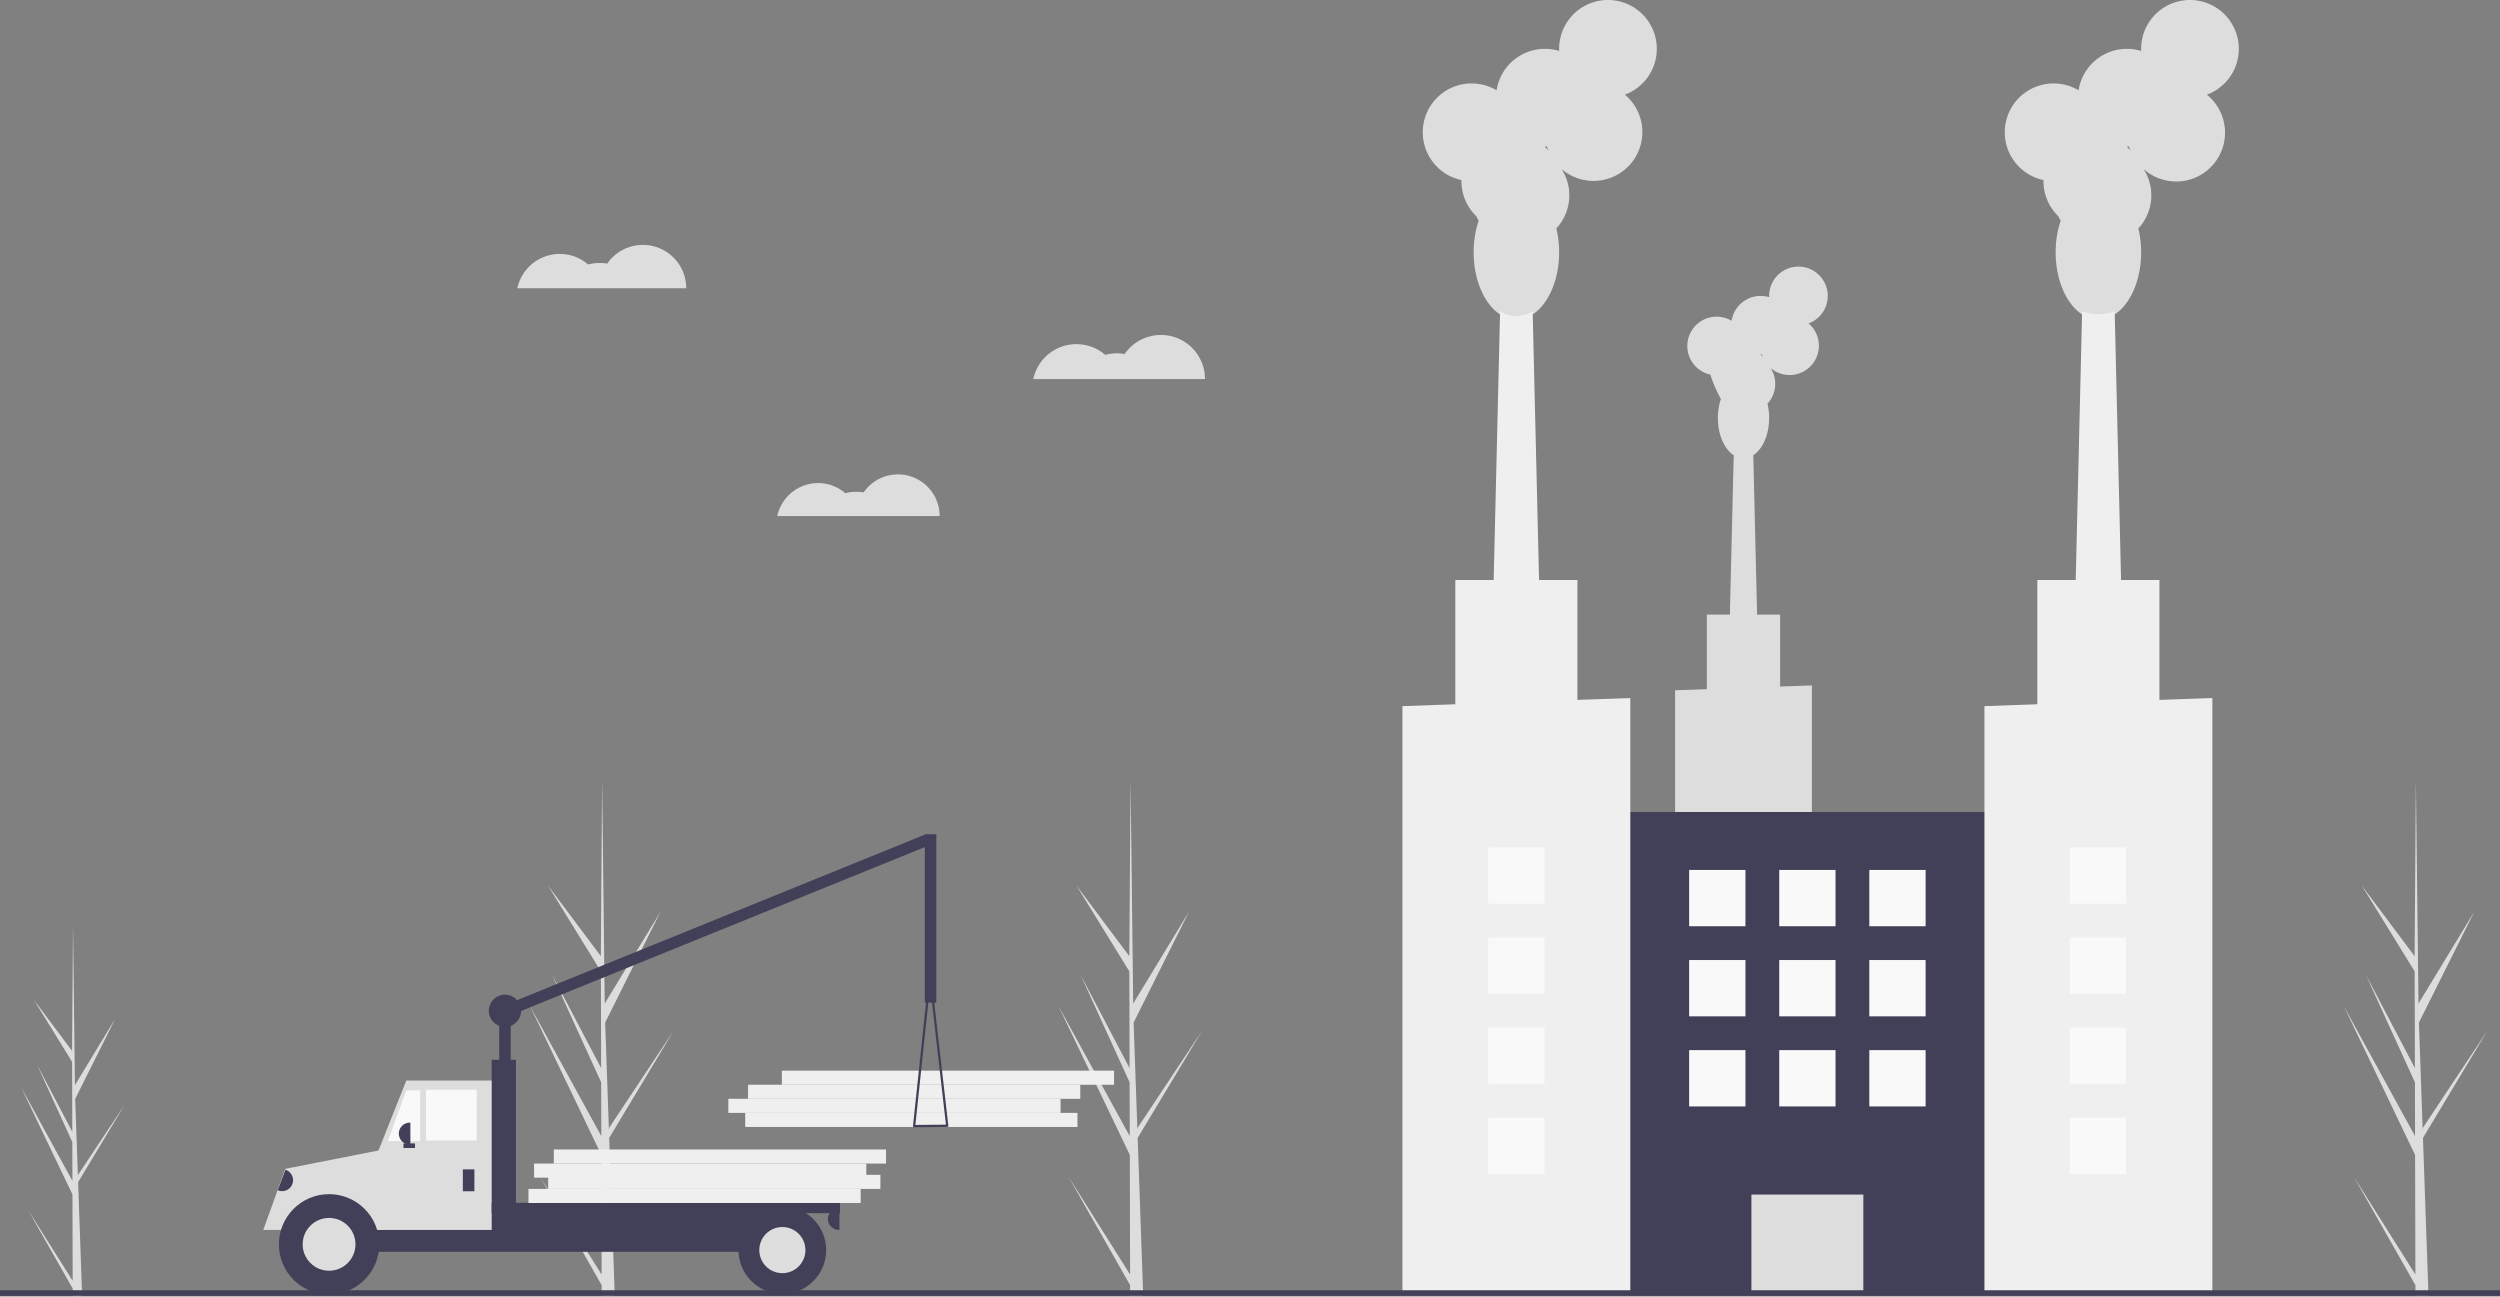 <svg xmlns="http://www.w3.org/2000/svg" width="664.321" height="344.525" viewBox="0 0 664.321 344.525"><rect x="0" y="0" width="664.321" height="344.525" fill="#808080" stroke="none"/><defs><style>.a{opacity:0.95;}.b{fill:#e2e2e2;}.c{fill:#f5f5f578;}.d{fill:#3f3d56;}.e{fill:#fff;}</style></defs><g class="a" transform="translate(0 0.002)"><path class="b" d="M363.291,628.091l-16.364-25.97,16.372,28.8.009,2.959q1.751-.021,3.467-.134l-1.335-38.013.018-.294-.03-.056-.127-3.592,17.11-28.463L365.283,589.1l-.051.761-1.008-28.72,14.71-29.448-14.825,24.4-.69-59.529,0-.2,0,.195-.336,46.935-14.056-18.779,14.068,22.822.065,25.706-13.042-24.827,13.049,28.607.036,14.294L344.254,556.75l18.959,39.555Z" transform="translate(-203.419 -289.418)"/><path class="b" d="M551,628.091l-16.365-25.97,16.372,28.8.009,2.959q1.751-.021,3.467-.134l-1.335-38.013.018-.294-.03-.056-.127-3.592,17.11-28.463L552.994,589.1l-.051.761-1.008-28.72,14.71-29.448-14.825,24.4-.69-59.529,0-.2,0,.195-.336,46.935-14.056-18.779L550.8,547.539l.065,25.707-13.042-24.827,13.049,28.607.036,14.294L531.966,556.75l18.959,39.555Z" transform="translate(-250.702 -289.418)"/><path class="b" d="M177.183,642.65,165.366,623.9l11.822,20.8.006,2.137q1.265-.015,2.5-.1l-.964-27.449.013-.212-.022-.041-.092-2.594,12.356-20.553-12.368,18.61-.037.549-.728-20.739,10.622-21.265-10.7,17.62-.5-42.986,0-.143,0,.141-.242,33.891L166.879,568l10.159,16.48.047,18.563-9.417-17.928,9.423,20.657.026,10.322-13.68-24.962,13.69,28.563Z" transform="translate(-157.873 -302.306)"/><path class="b" d="M1007.54,628.091l-16.365-25.97,16.372,28.8.009,2.959q1.751-.021,3.467-.134l-1.335-38.013.017-.294-.03-.056-.127-3.592,17.11-28.463L1009.532,589.1l-.051.761-1.008-28.72,14.71-29.448-14.825,24.4-.69-59.529,0-.2,0,.195-.336,46.935-14.056-18.779,14.068,22.822.065,25.706-13.042-24.827,13.049,28.607.036,14.294L988.5,556.75l18.959,39.555Z" transform="translate(-365.7 -289.418)"/><rect class="c" width="88.277" height="3.741" transform="translate(286.312 299.464) rotate(180)"/><rect class="c" width="88.277" height="3.741" transform="translate(281.823 295.723) rotate(180)"/><rect class="c" width="88.277" height="3.741" transform="translate(287.06 291.983) rotate(180)"/><rect class="c" width="88.277" height="3.741" transform="translate(296.037 288.242) rotate(180)"/><rect class="d" width="3.065" height="21.761" transform="translate(135.714 289.734) rotate(180)"/><rect class="d" width="3.065" height="122.406" transform="translate(133.793 270.536) rotate(-112.092)"/><rect class="d" width="26.665" height="10.421" transform="translate(102.613 322.223) rotate(180)"/><rect class="d" width="131.488" height="11.647" transform="translate(209.887 332.643) rotate(180)"/><path class="b" d="M133.68,423.5h31.569V383.806h-23.6l-7.969,20.019Z" transform="translate(-33.673 -96.678)"/><rect class="e" width="13.486" height="13.486" transform="translate(126.673 303.066) rotate(180)"/><path class="e" d="M137.777,400.774h8.582V387.289h-3.678Z" transform="translate(-34.705 -97.555)"/><rect class="d" width="3.065" height="5.823" transform="translate(126.059 316.552) rotate(180)"/><path class="d" d="M0,0H.153A2.912,2.912,0,0,1,3.065,2.912h0A2.912,2.912,0,0,1,.153,5.823H0V0Z" transform="translate(109.049 304.139) rotate(180)"/><path class="d" d="M0,0H.153A2.912,2.912,0,0,1,3.065,2.912h0A2.912,2.912,0,0,1,.153,5.824H0V0Z" transform="translate(223.066 326.82) rotate(180)"/><path class="b" d="M267.306,643.468a15.165,15.165,0,0,0-11.787,5.867h-5.99l5.823-16.222,27.125-5.35-.766,21.572h-2.618a15.165,15.165,0,0,0-11.787-5.867Z" transform="translate(-179.559 -322.516)"/><circle class="d" cx="13.333" cy="13.333" r="13.333" transform="translate(74.109 317.318)"/><circle class="b" cx="7.017" cy="7.017" r="7.017" transform="translate(80.424 323.634)"/><circle class="d" cx="11.647" cy="11.647" r="11.647" transform="translate(196.248 320.537)"/><circle class="b" cx="6.13" cy="6.13" r="6.13" transform="translate(201.765 326.054)"/><rect class="d" width="6.436" height="46.434" transform="translate(137.094 328.046) rotate(180)"/><rect class="d" width="92.563" height="2.758" transform="translate(223.22 322.376) rotate(180)"/><rect class="d" width="3.065" height="1.226" transform="translate(110.275 305.059) rotate(180)"/><path class="d" d="M480.367,606.37a.306.306,0,0,1-.078-.238l4.227-39.973a.307.307,0,0,1,.3-.274h0a.307.307,0,0,1,.3.272l4.572,39.89a.306.306,0,0,1-.3.341l-8.8.083h0A.306.306,0,0,1,480.367,606.37Zm4.466-37.38-3.9,36.865,8.115-.077Z" transform="translate(-237.685 -306.929)"/><path class="d" d="M0,0H.153A2.912,2.912,0,0,1,3.065,2.912h0A2.912,2.912,0,0,1,.153,5.823H0V0Z" transform="matrix(0.935, 0.354, -0.354, 0.935, 75.85, 310.837)"/><rect class="d" width="3.065" height="44.749" transform="translate(248.813 266.44) rotate(180)"/><circle class="d" cx="4.291" cy="4.291" r="4.291" transform="translate(129.891 264.295)"/><rect class="c" width="88.277" height="3.741" transform="translate(228.707 319.663) rotate(180)"/><rect class="c" width="88.277" height="3.741" transform="translate(233.944 315.922) rotate(180)"/><rect class="c" width="88.277" height="3.741" transform="translate(230.204 312.93) rotate(180)"/><rect class="c" width="88.277" height="3.741" transform="translate(235.44 309.189) rotate(180)"/><path class="b" d="M534.479,341.157a11.667,11.667,0,0,1,7.658,2.853,11.675,11.675,0,0,1,5.152-.226,11.715,11.715,0,0,1,21.362,6.648H523.019A11.719,11.719,0,0,1,534.479,341.157Z" transform="translate(-248.449 -249.707)"/><path class="b" d="M442.924,390.55a11.03,11.03,0,0,1,7.24,2.7,11.038,11.038,0,0,1,4.871-.214,11.076,11.076,0,0,1,20.2,6.285H432.09A11.079,11.079,0,0,1,442.924,390.55Z" transform="translate(-225.544 -262.182)"/><path class="b" d="M351.029,309.126a11.476,11.476,0,0,1,7.533,2.807,11.484,11.484,0,0,1,5.068-.223,11.524,11.524,0,0,1,21.013,6.54H339.756a11.527,11.527,0,0,1,11.272-9.124Z" transform="translate(-202.286 -241.649)"/><path class="b" d="M751,427.015v93.443h36.339V425.717l-8.436.3V406.9h-6.119l-1.008-42.346c2.469-1.609,4.207-5.43,4.207-9.891a16.213,16.213,0,0,0-.444-3.8,7.781,7.781,0,0,0,.838-9.477,7.785,7.785,0,1,0,10.09-11.859,7.788,7.788,0,1,0-10.484-7.306c0,.114,0,.227.008.34a7.792,7.792,0,0,0-9.978,6.271,7.787,7.787,0,1,0-5.6,14.309c0,.057,0,.113,0,.169a37.849,37.849,0,0,0,2.75,6.31,15.73,15.73,0,0,0-.8,5.046c0,4.462,1.737,8.283,4.206,9.891L765.553,406.9h-6.118v19.815Zm22.692-89.226h.02c.113,0,.224,0,.335-.008q.105.345.241.676a7.807,7.807,0,0,0-.6-.669Z" transform="translate(-305.875 -243.589)"/><rect class="d" width="110.315" height="127.619" transform="translate(535.431 343.382) rotate(180)"/><rect class="b" width="29.742" height="25.956" transform="translate(495.144 343.382) rotate(180)"/><path class="b" d="M671.649,267.582c0,.094-.007.188-.007.282a12.937,12.937,0,0,0,3.935,9.3,12.969,12.969,0,0,0,.649,1.212,26.2,26.2,0,0,0-1.339,8.41c0,9.856,5.084,17.845,11.356,17.845s11.356-7.99,11.356-17.845a27,27,0,0,0-.74-6.339,12.968,12.968,0,0,0,1.4-15.795,12.976,12.976,0,1,0,16.817-19.765A12.979,12.979,0,1,0,697.6,232.715c0,.19.006.379.014.567a12.987,12.987,0,0,0-16.63,10.452,12.979,12.979,0,1,0-9.333,23.849Zm22.164-8.91c.187,0,.373-.006.558-.014q.175.575.4,1.127a13,13,0,0,0-.993-1.113Z" transform="translate(-283.297 -219.737)"/><path class="c" d="M685.941,421.177h12.98l-.464-19.466V401.7l-1.7-71.377a8.3,8.3,0,0,1-8.656,0L686.4,401.7v.008Z" transform="translate(-289.487 -247.594)"/><path class="c" d="M498.141,239.533V395.274H558.7v-157.9l-14.058.5V206.01H512.2v33.022Z" transform="translate(-125.477 -51.892)"/><path class="b" d="M878.379,267.582c0,.094-.007.188-.007.282a12.937,12.937,0,0,0,3.935,9.3,12.938,12.938,0,0,0,.649,1.212,26.2,26.2,0,0,0-1.339,8.41c0,9.856,5.084,17.845,11.356,17.845s11.356-7.99,11.356-17.845a27.013,27.013,0,0,0-.74-6.339,12.968,12.968,0,0,0,1.4-15.795A12.976,12.976,0,1,0,921.8,244.892a12.979,12.979,0,1,0-17.474-12.177c0,.19.006.379.014.567a12.987,12.987,0,0,0-16.63,10.452,12.979,12.979,0,1,0-9.333,23.849Zm22.164-8.911c.187,0,.373-.006.558-.014q.175.575.4,1.127a13.008,13.008,0,0,0-.993-1.113Z" transform="translate(-335.37 -219.737)"/><path class="c" d="M892.674,421.178h12.978l-2.163-90.847a12.793,12.793,0,0,1-8.652,0Z" transform="translate(-341.561 -247.595)"/><path class="c" d="M704.871,239.533V395.274h60.567v-157.9l-4.975.18-9.09.322V206.01H718.928v33.022Z" transform="translate(-177.55 -51.892)"/><rect class="e" width="14.962" height="14.962" transform="translate(511.694 246.128) rotate(180)"/><rect class="e" width="14.962" height="14.962" transform="translate(487.754 246.128) rotate(180)"/><rect class="e" width="14.962" height="14.962" transform="translate(463.815 246.128) rotate(180)"/><rect class="e" width="14.962" height="14.962" transform="translate(511.694 270.067) rotate(180)"/><rect class="e" width="14.962" height="14.962" transform="translate(487.754 270.067) rotate(180)"/><rect class="e" width="14.962" height="14.962" transform="translate(463.815 270.067) rotate(180)"/><rect class="e" width="14.962" height="14.962" transform="translate(511.694 294.007) rotate(180)"/><rect class="e" width="14.962" height="14.962" transform="translate(487.754 294.007) rotate(180)"/><rect class="e" width="14.962" height="14.962" transform="translate(463.815 294.007) rotate(180)"/><rect class="e" width="14.962" height="14.962" transform="translate(410.426 240.143) rotate(180)"/><rect class="e" width="14.962" height="14.962" transform="translate(410.426 264.082) rotate(180)"/><rect class="e" width="14.962" height="14.962" transform="translate(410.426 288.022) rotate(180)"/><rect class="e" width="14.962" height="14.962" transform="translate(410.426 311.961) rotate(180)"/><rect class="e" width="14.962" height="14.962" transform="translate(564.958 240.143) rotate(180)"/><rect class="e" width="14.962" height="14.962" transform="translate(564.958 264.082) rotate(180)"/><rect class="e" width="14.962" height="14.962" transform="translate(564.958 288.022) rotate(180)"/><rect class="e" width="14.962" height="14.962" transform="translate(564.958 311.961) rotate(180)"/><rect class="d" width="664.321" height="1.496" transform="translate(0 342.854)"/></g></svg>